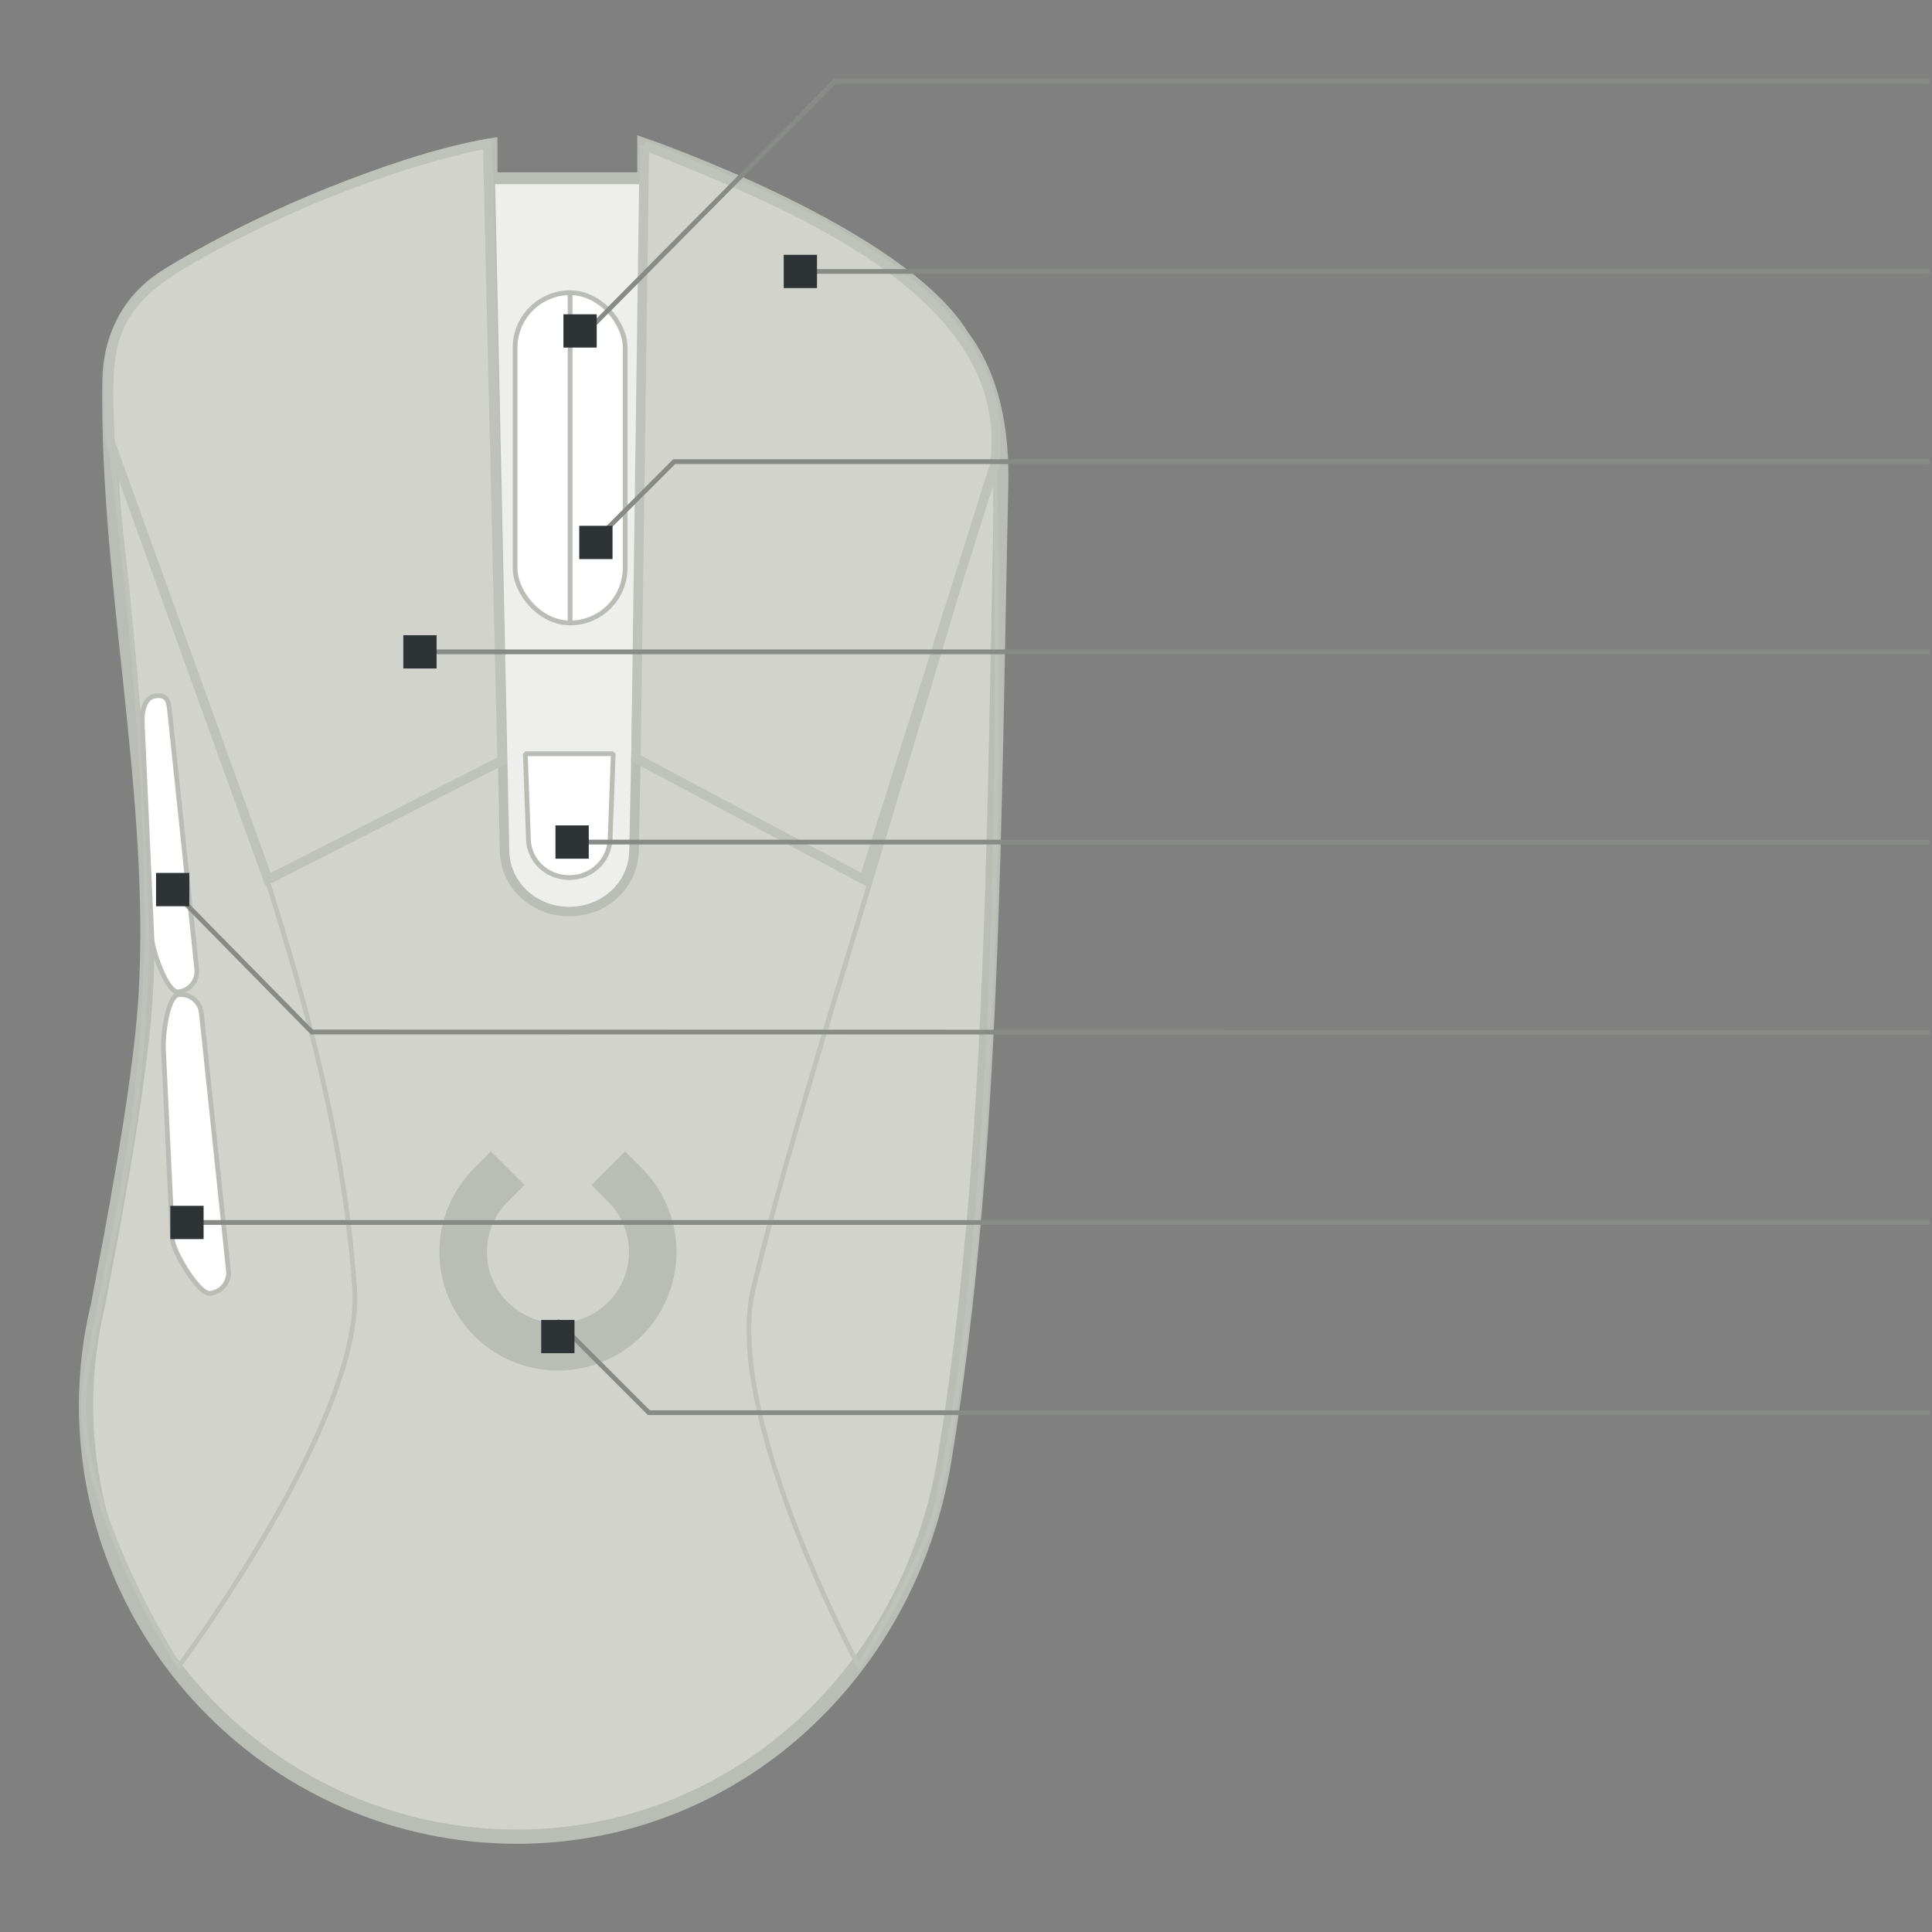 <?xml version="1.0" encoding="UTF-8" standalone="no"?>
<!-- Created with Inkscape (http://www.inkscape.org/) -->

<svg
   width="490"
   height="490"
   viewBox="0 0 490 490"
   version="1.1"
   id="svg8"
   inkscape:version="1.2.1 (9c6d41e410, 2022-07-14)"
   sodipodi:docname="logitech-g403.svg"
   inkscape:export-filename="/home/jimmac/logitech-g403.png"
   inkscape:export-xdpi="96"
   inkscape:export-ydpi="96"
   xmlns:inkscape="http://www.inkscape.org/namespaces/inkscape"
   xmlns:sodipodi="http://sodipodi.sourceforge.net/DTD/sodipodi-0.dtd"
   xmlns="http://www.w3.org/2000/svg"
   xmlns:svg="http://www.w3.org/2000/svg"
   xmlns:rdf="http://www.w3.org/1999/02/22-rdf-syntax-ns#"
   xmlns:cc="http://creativecommons.org/ns#"
   xmlns:dc="http://purl.org/dc/elements/1.1/">
  <rect x="0" y="0" width="490" height="490" fill="#808080" stroke="none"/>
  <defs
     id="defs2" />
  <sodipodi:namedview
     id="base"
     pagecolor="#ffffff"
     bordercolor="#666666"
     borderopacity="1.0"
     inkscape:pageopacity="0.0"
     inkscape:pageshadow="2"
     inkscape:zoom="1.4142135"
     inkscape:cx="223.25242"
     inkscape:cy="156.77583"
     inkscape:document-units="px"
     inkscape:current-layer="LEDs"
     inkscape:document-rotation="0"
     showgrid="false"
     units="px"
     borderlayer="true"
     inkscape:showpageshadow="false"
     inkscape:pagecheckerboard="false"
     showguides="true"
     inkscape:window-width="1366"
     inkscape:window-height="704"
     inkscape:window-x="0"
     inkscape:window-y="27"
     inkscape:window-maximized="1"
     fit-margin-top="20"
     fit-margin-left="20"
     fit-margin-bottom="20"
     fit-margin-right="0"
     inkscape:deskcolor="#d1d1d1">
    <inkscape:grid
       type="xygrid"
       id="grid956"
       originx="-68.792"
       originy="1.277" />
  </sodipodi:namedview>
  <g
     inkscape:groupmode="layer"
     id="Device"
     inkscape:label="Device"
     transform="translate(-68.792,-390.006)">
    <path
       inkscape:connector-curvature="0"
       style="color:#000000;overflow:visible;opacity:1;vector-effect:none;fill:#d3d3ce;fill-opacity:1;stroke:#babdb6;stroke-width:3.617;stroke-linecap:butt;stroke-linejoin:miter;stroke-miterlimit:4;stroke-dasharray:none;stroke-dashoffset:0;stroke-opacity:1;marker:none;marker-start:none;marker-mid:none;marker-end:none;paint-order:normal"
       d="m 193.146,426.903 c -29.733,4.922 -72.558,26.548 -83.414,33.982 -9.564,6.549 -13.023,16.52 -13.172,25.253 -0.873,51.001 12.386,106.157 9.116,157.343 -1.459,22.84 -8.967,61.504 -12.02,77.454 -1.99,8.262 -3.016,16.729 -3.056,25.229 3.26e-4,60.565 48.963,109.663 109.361,109.664 54.821,-0.06 99.343,-41.078 108.302,-95.311 12.853,-77.805 12.571,-164.45 14.45,-247.061 0.343,-15.082 -2.343,-28.084 -10.036,-38.344 -15.988,-26.007 -80.455,-48.262 -80.455,-48.262 v 8.669 h -39.077 z"
       id="path870"
       sodipodi:nodetypes="cssscccssccccc" />
    <path
       style="color:#000000;overflow:visible;opacity:1;vector-effect:none;fill:#eeeeec;fill-opacity:1;stroke:#babdb6;stroke-width:2.411;stroke-linecap:butt;stroke-linejoin:bevel;stroke-miterlimit:4;stroke-dasharray:none;stroke-dashoffset:0;stroke-opacity:1;marker:none;marker-start:none;marker-mid:none;marker-end:none;paint-order:normal"
       d="m 233.202,435.519 -3.617,170.378 c -0.18,8.475 -7.319,15.301 -16.411,15.301 -9.092,0 -16.231,-6.826 -16.411,-15.301 l -3.617,-170.378 z"
       id="rect913"
       inkscape:connector-curvature="0"
       sodipodi:nodetypes="cssscc" />
    <path
       sodipodi:nodetypes="cscsc"
       inkscape:connector-curvature="0"
       id="path950"
       d="m 96.727,502.153 c 46.967,121.919 58.677,169.603 61.999,214.421 2.455,33.125 -44.563,96.007 -44.563,96.007 0,0 -28.977,-44.803 -23.467,-74.09 12.369,-65.748 24.109,-91.626 6.032,-236.338 z"
       style="color:#000000;overflow:visible;opacity:1;vector-effect:none;fill:none;fill-opacity:1;stroke:#bfc2bb;stroke-width:1.206;stroke-linecap:square;stroke-linejoin:miter;stroke-miterlimit:4;stroke-dasharray:none;stroke-dashoffset:0;stroke-opacity:1;marker:none;marker-start:none;marker-mid:none;marker-end:none;paint-order:normal" />
    <path
       style="color:#000000;overflow:visible;opacity:1;vector-effect:none;fill:#ffffff;fill-opacity:1;stroke:#babdb6;stroke-width:1.206;stroke-linecap:butt;stroke-linejoin:bevel;stroke-miterlimit:4;stroke-dasharray:none;stroke-dashoffset:0;stroke-opacity:1;marker:none;marker-start:none;marker-mid:none;marker-end:none;paint-order:normal"
       d="m 108.256,566.504 c 2.896,-0.304 3.277,1.091 3.581,3.987 l 6.862,65.308 c 0.304,2.896 -1.782,5.472 -4.678,5.777 -2.896,0.304 -6.569,-10.554 -6.7,-13.463 l -2.447,-54.633 c -0.13,-2.909 0.486,-6.671 3.382,-6.976 z"
       id="button4"
       inkscape:connector-curvature="0"
       sodipodi:nodetypes="sssssss"
       inkscape:label="#rect921" />
    <path
       sodipodi:nodetypes="sssssss"
       inkscape:connector-curvature="0"
       id="button3"
       d="m 114.094,642.27 c 2.896,-0.304 5.472,1.782 5.777,4.678 l 6.862,65.308 c 0.304,2.896 -1.782,5.472 -4.678,5.777 -2.896,0.304 -9.377,-10.702 -9.516,-13.611 l -2.313,-48.665 c -0.138,-2.909 0.972,-13.184 3.868,-13.488 z"
       style="color:#000000;overflow:visible;opacity:1;vector-effect:none;fill:#ffffff;fill-opacity:1;stroke:#babdb6;stroke-width:1.206;stroke-linecap:butt;stroke-linejoin:bevel;stroke-miterlimit:4;stroke-dasharray:none;stroke-dashoffset:0;stroke-opacity:1;marker:none;marker-start:none;marker-mid:none;marker-end:none;paint-order:normal"
       inkscape:label="#path924" />
    <rect
       style="color:#000000;overflow:visible;opacity:1;vector-effect:none;fill:#ffffff;fill-opacity:1;stroke:#babdb6;stroke-width:1.206;stroke-linecap:butt;stroke-linejoin:bevel;stroke-miterlimit:4;stroke-dasharray:none;stroke-dashoffset:0;stroke-opacity:1;marker:none;marker-start:none;marker-mid:none;marker-end:none;paint-order:normal"
       id="button2"
       width="27.918"
       height="83.755"
       x="199.427"
       y="464.244"
       rx="13.959"
       ry="13.959"
       inkscape:label="#rect932" />
    <path
       sodipodi:nodetypes="cssscc"
       inkscape:connector-curvature="0"
       id="button5"
       d="m 224.328,581.175 -0.792,21.616 c -0.199,5.42 -4.621,9.791 -10.362,9.791 -5.74,0 -10.248,-4.368 -10.362,-9.791 l -0.792,-21.616 z"
       style="color:#000000;overflow:visible;opacity:1;vector-effect:none;fill:#ffffff;fill-opacity:1;stroke:#babdb6;stroke-width:1.206;stroke-linecap:butt;stroke-linejoin:bevel;stroke-miterlimit:4;stroke-dasharray:none;stroke-dashoffset:0;stroke-opacity:1;marker:none;marker-start:none;marker-mid:none;marker-end:none;paint-order:normal"
       inkscape:label="#path942" />
    <path
       style="color:#000000;overflow:visible;opacity:1;vector-effect:none;fill:none;fill-opacity:1;stroke:#bfc2bb;stroke-width:1.206;stroke-linecap:square;stroke-linejoin:miter;stroke-miterlimit:4;stroke-dasharray:none;stroke-dashoffset:0;stroke-opacity:1;marker:none;marker-start:none;marker-mid:none;marker-end:none;paint-order:normal"
       d="m 321.083,507.834 c -36.361,123.699 -50.776,165.941 -61.181,208.74 -7.847,32.276 26.69,96.007 26.69,96.007 0,0 16.385,-26.491 19.381,-39.314 20.26,-86.716 15.11,-265.433 15.11,-265.433 z"
       id="path946"
       inkscape:connector-curvature="0"
       sodipodi:nodetypes="cscsc" />
    <path
       style="color:#000000;overflow:visible;opacity:1;vector-effect:none;fill:#d3d3ce;fill-opacity:1;stroke:#bfc2bb;stroke-width:2.411;stroke-linecap:square;stroke-linejoin:miter;stroke-miterlimit:4;stroke-dasharray:none;stroke-dashoffset:0;stroke-opacity:1;marker:none;marker-start:none;marker-mid:none;marker-end:none;paint-order:normal"
       d="m 232.223,426.85 -2.14,155.448 57.834,30.8 33.165,-105.264 c 5.865,-44.228 -53.859,-66.679 -88.86,-80.985 z"
       id="button1"
       inkscape:connector-curvature="0"
       sodipodi:nodetypes="ccccc"
       inkscape:label="#path944" />
    <path
       sodipodi:nodetypes="ccccsc"
       inkscape:connector-curvature="0"
       id="button0"
       d="m 192.472,426.408 3.663,156.458 -59.357,30.232 -40.05,-110.945 c -1.253,-23.936 -0.988,-33.831 19.156,-45.665 21.141,-12.42 51.22,-25.025 76.588,-30.08 z"
       style="color:#000000;overflow:visible;opacity:1;vector-effect:none;fill:#d3d3ce;fill-opacity:1;stroke:#bfc2bb;stroke-width:2.411;stroke-linecap:square;stroke-linejoin:miter;stroke-miterlimit:4;stroke-dasharray:none;stroke-dashoffset:0;stroke-opacity:1;marker:none;marker-start:none;marker-mid:none;marker-end:none;paint-order:normal"
       inkscape:label="#path948" />
    <path
       style="color:#000000;display:inline;overflow:visible;vector-effect:none;fill:none;fill-opacity:1;stroke:#babdb6;stroke-width:12.057;stroke-linecap:square;stroke-linejoin:bevel;stroke-miterlimit:4;stroke-dasharray:none;stroke-opacity:1"
       id="led0"
       sodipodi:type="arc"
       sodipodi:cx="-707.53473"
       sodipodi:cy="210.30858"
       sodipodi:rx="24.037148"
       sodipodi:ry="24.037148"
       sodipodi:start="0.78539816"
       sodipodi:end="5.4977871"
       sodipodi:arc-type="arc"
       d="m -690.538,227.305 a 24.037,24.037 0 0 1 -33.994,0 24.037,24.037 0 0 1 0,-33.994 24.037,24.037 0 0 1 33.994,0"
       sodipodi:open="true"
       transform="rotate(-90)"
       inkscape:label="#path883" />
    <path
       style="fill:#babdb6;fill-opacity:1;stroke:#babdb6;stroke-width:1.206px;stroke-linecap:butt;stroke-linejoin:miter;stroke-opacity:1"
       d="m 213.386,463.793 c 0,84.614 0,84.614 0,84.614"
       id="led1"
       inkscape:connector-curvature="0"
       inkscape:label="#path42" />
  </g>
  <g
     inkscape:groupmode="layer"
     id="Buttons"
     inkscape:label="Buttons"
     style="display:inline"
     transform="translate(-68.792,9.994)">
    <g
       id="button1-path"
       inkscape:label="#g131"
       transform="matrix(1.206,0,0,1.206,-18.262,-2.058)">
      <path
         sodipodi:nodetypes="cc"
         style="color:#000000;overflow:visible;opacity:1;vector-effect:none;fill:none;fill-opacity:1;stroke:#888a85;stroke-width:1;stroke-linecap:square;stroke-linejoin:miter;stroke-miterlimit:4;stroke-dasharray:none;stroke-dashoffset:0;stroke-opacity:1;marker:none;marker-start:none;marker-mid:none;marker-end:none;paint-order:normal"
         d="M 242.948,50.506 H 477"
         id="path958"
         inkscape:connector-curvature="0" />
      <rect
         style="color:#000000;overflow:visible;opacity:1;vector-effect:none;fill:#2e3436;fill-opacity:1;stroke:none;stroke-width:2;stroke-linecap:square;stroke-linejoin:miter;stroke-miterlimit:4;stroke-dasharray:none;stroke-dashoffset:0;stroke-opacity:1;marker:none;marker-start:none;marker-mid:none;marker-end:none;paint-order:normal"
         id="rect968"
         width="7"
         height="7"
         x="237"
         y="47.006" />
      <rect
         inkscape:label="#rect867"
         style="color:#000000;text-align:start;overflow:visible;vector-effect:none;fill:#888a85;fill-opacity:1;stroke:none;stroke-linecap:round"
         id="button1-leader"
         width="1"
         height="1"
         x="477"
         y="50.006" />
    </g>
    <g
       id="button0-path"
       inkscape:label="#g141"
       transform="matrix(1.206,0,0,1.206,-18.262,-2.058)">
      <path
         sodipodi:nodetypes="cc"
         inkscape:connector-curvature="0"
         id="path960"
         d="M 477,130.506 H 161.344"
         style="color:#000000;overflow:visible;opacity:1;vector-effect:none;fill:none;fill-opacity:1;stroke:#888a85;stroke-width:1;stroke-linecap:square;stroke-linejoin:miter;stroke-miterlimit:4;stroke-dasharray:none;stroke-dashoffset:0;stroke-opacity:1;marker:none;marker-start:none;marker-mid:none;marker-end:none;paint-order:normal" />
      <rect
         y="127.006"
         x="157"
         height="7"
         width="7"
         id="rect970"
         style="color:#000000;overflow:visible;opacity:1;vector-effect:none;fill:#2e3436;fill-opacity:1;stroke:none;stroke-width:2;stroke-linecap:square;stroke-linejoin:miter;stroke-miterlimit:4;stroke-dasharray:none;stroke-dashoffset:0;stroke-opacity:1;marker:none;marker-start:none;marker-mid:none;marker-end:none;paint-order:normal" />
      <rect
         inkscape:label="#rect871"
         style="color:#000000;text-align:start;overflow:visible;vector-effect:none;fill:#888a85;fill-opacity:1;stroke:none;stroke-linecap:round"
         id="button0-leader"
         width="1"
         height="1"
         x="477"
         y="130.006" />
    </g>
    <g
       id="button4-path"
       inkscape:label="#g151"
       transform="matrix(1.206,0,0,1.206,-18.262,-2.058)">
      <path
         sodipodi:nodetypes="ccc"
         inkscape:connector-curvature="0"
         id="path964"
         d="M 109.312,181.514 137.748,210.443 477,210.506"
         style="color:#000000;overflow:visible;opacity:1;vector-effect:none;fill:none;fill-opacity:1;stroke:#888a85;stroke-width:1;stroke-linecap:square;stroke-linejoin:miter;stroke-miterlimit:4;stroke-dasharray:none;stroke-dashoffset:0;stroke-opacity:1;marker:none;marker-start:none;marker-mid:none;marker-end:none;paint-order:normal" />
      <rect
         inkscape:label="#rect875"
         style="color:#000000;text-align:start;overflow:visible;vector-effect:none;fill:#888a85;fill-opacity:1;stroke:none;stroke-linecap:round"
         id="button4-leader"
         width="1"
         height="1"
         x="477"
         y="210.006" />
      <rect
         y="177"
         x="105"
         height="7"
         width="7"
         id="rect974"
         style="color:#000000;overflow:visible;opacity:1;vector-effect:none;fill:#2e3436;fill-opacity:1;stroke:none;stroke-width:2;stroke-linecap:square;stroke-linejoin:miter;stroke-miterlimit:4;stroke-dasharray:none;stroke-dashoffset:0;stroke-opacity:1;marker:none;marker-start:none;marker-mid:none;marker-end:none;paint-order:normal" />
    </g>
    <g
       id="button2-path"
       inkscape:label="#g136"
       transform="matrix(1.206,0,0,1.206,-18.262,-2.058)">
      <rect
         inkscape:label="#rect869"
         y="90.006"
         x="477"
         height="1"
         width="1"
         id="button2-leader"
         style="color:#000000;text-align:start;overflow:visible;vector-effect:none;fill:#888a85;fill-opacity:1;stroke:none;stroke-linecap:round" />
      <path
         style="color:#000000;overflow:visible;opacity:1;vector-effect:none;fill:none;fill-opacity:1;stroke:#888a85;stroke-width:1;stroke-linecap:square;stroke-linejoin:miter;stroke-miterlimit:4;stroke-dasharray:none;stroke-dashoffset:0;stroke-opacity:1;marker:none;marker-start:none;marker-mid:none;marker-end:none;paint-order:normal"
         d="m 195.979,108.491 17.986,-17.986 H 477"
         id="path908"
         inkscape:connector-curvature="0"
         sodipodi:nodetypes="ccc" />
      <rect
         style="color:#000000;overflow:visible;opacity:1;vector-effect:none;fill:#2e3436;fill-opacity:1;stroke:none;stroke-width:2;stroke-linecap:square;stroke-linejoin:miter;stroke-miterlimit:4;stroke-dasharray:none;stroke-dashoffset:0;stroke-opacity:1;marker:none;marker-start:none;marker-mid:none;marker-end:none;paint-order:normal"
         id="rect910"
         width="7"
         height="7"
         x="194"
         y="104" />
    </g>
    <g
       id="button3-path"
       inkscape:label="#g156"
       transform="matrix(1.206,0,0,1.206,-18.262,-2.058)">
      <path
         sodipodi:nodetypes="cc"
         style="color:#000000;overflow:visible;opacity:1;vector-effect:none;fill:none;fill-opacity:1;stroke:#888a85;stroke-width:1;stroke-linecap:square;stroke-linejoin:miter;stroke-miterlimit:4;stroke-dasharray:none;stroke-dashoffset:0;stroke-opacity:1;marker:none;marker-start:none;marker-mid:none;marker-end:none;paint-order:normal"
         d="M 114.178,250.506 H 477"
         id="path966"
         inkscape:connector-curvature="0" />
      <rect
         style="color:#000000;overflow:visible;opacity:1;vector-effect:none;fill:#2e3436;fill-opacity:1;stroke:none;stroke-width:2;stroke-linecap:square;stroke-linejoin:miter;stroke-miterlimit:4;stroke-dasharray:none;stroke-dashoffset:0;stroke-opacity:1;marker:none;marker-start:none;marker-mid:none;marker-end:none;paint-order:normal"
         id="rect976"
         width="7"
         height="7"
         x="108"
         y="247.006" />
      <rect
         y="250.006"
         x="477"
         height="1"
         width="1"
         id="button3-leader"
         style="color:#000000;text-align:start;overflow:visible;vector-effect:none;fill:#888a85;fill-opacity:1;stroke:none;stroke-linecap:round"
         inkscape:label="#rect875" />
    </g>
    <g
       id="button5-path"
       inkscape:label="#g146"
       transform="matrix(1.206,0,0,1.206,-18.262,-2.058)">
      <path
         style="color:#000000;overflow:visible;opacity:1;vector-effect:none;fill:none;fill-opacity:1;stroke:#888a85;stroke-width:1;stroke-linecap:square;stroke-linejoin:miter;stroke-miterlimit:4;stroke-dasharray:none;stroke-dashoffset:0;stroke-opacity:1;marker:none;marker-start:none;marker-mid:none;marker-end:none;paint-order:normal"
         d="M 476.551,170.506 H 193.344"
         id="path51"
         inkscape:connector-curvature="0"
         sodipodi:nodetypes="cc" />
      <rect
         style="color:#000000;overflow:visible;opacity:1;vector-effect:none;fill:#2e3436;fill-opacity:1;stroke:none;stroke-width:2;stroke-linecap:square;stroke-linejoin:miter;stroke-miterlimit:4;stroke-dasharray:none;stroke-dashoffset:0;stroke-opacity:1;marker:none;marker-start:none;marker-mid:none;marker-end:none;paint-order:normal"
         id="rect53"
         width="7"
         height="7"
         x="189"
         y="167" />
      <rect
         y="170"
         x="477"
         height="1"
         width="1"
         id="button5-leader"
         style="color:#000000;text-align:start;overflow:visible;vector-effect:none;fill:#888a85;fill-opacity:1;stroke:none;stroke-linecap:round"
         inkscape:label="#rect871" />
    </g>
  </g>
  <g
     inkscape:groupmode="layer"
     id="LEDs"
     inkscape:label="LEDs"
     style="display:inline"
     transform="translate(-68.792,9.994)">
    <g
       id="led0-path"
       inkscape:label="#g161"
       transform="matrix(1.206,0,0,1.206,-18.262,-2.058)">
      <path
         inkscape:connector-curvature="0"
         id="path877"
         d="M 477,290.506 H 208.644 l -18.977,-18.977"
         style="color:#000000;display:inline;overflow:visible;opacity:1;vector-effect:none;fill:none;fill-opacity:1;stroke:#888a85;stroke-width:1;stroke-linecap:square;stroke-linejoin:miter;stroke-miterlimit:4;stroke-dasharray:none;stroke-dashoffset:0;stroke-opacity:1;marker:none;marker-start:none;marker-mid:none;marker-end:none;paint-order:normal"
         sodipodi:nodetypes="cc" />
      <rect
         y="271"
         x="186"
         height="7"
         width="7"
         id="rect879"
         style="color:#000000;display:inline;overflow:visible;opacity:1;vector-effect:none;fill:#2e3436;fill-opacity:1;stroke:none;stroke-width:2;stroke-linecap:square;stroke-linejoin:miter;stroke-miterlimit:4;stroke-dasharray:none;stroke-dashoffset:0;stroke-opacity:1;marker:none;marker-start:none;marker-mid:none;marker-end:none;paint-order:normal" />
      <rect
         inkscape:label="#rect881"
         y="290.006"
         x="477"
         height="1"
         width="1"
         id="led0-leader"
         style="color:#000000;text-align:start;display:inline;overflow:visible;vector-effect:none;fill:#888a85;fill-opacity:1;stroke:none;stroke-linecap:round" />
    </g>
    <g
       id="led1-path"
       inkscape:label="#g126"
       transform="matrix(1.206,0,0,1.206,-18.262,-2.058)">
      <path
         sodipodi:nodetypes="ccc"
         style="color:#000000;display:inline;overflow:visible;opacity:1;vector-effect:none;fill:none;fill-opacity:1;stroke:#888a85;stroke-width:1;stroke-linecap:square;stroke-linejoin:miter;stroke-miterlimit:4;stroke-dasharray:none;stroke-dashoffset:0;stroke-opacity:1;marker:none;marker-start:none;marker-mid:none;marker-end:none;paint-order:normal"
         d="M 476.997,10.506 H 247.773 l -51.037,51.504"
         id="path4525"
         inkscape:connector-curvature="0" />
      <rect
         style="color:#000000;text-align:start;display:inline;overflow:visible;vector-effect:none;fill:#888a85;fill-opacity:1;stroke:none;stroke-linecap:round"
         id="led1-leader"
         width="1"
         height="1"
         x="477"
         y="10.006"
         inkscape:label="#rect881" />
      <rect
         style="color:#000000;display:inline;overflow:visible;opacity:1;vector-effect:none;fill:#2e3436;fill-opacity:1;stroke:none;stroke-width:2;stroke-linecap:square;stroke-linejoin:miter;stroke-miterlimit:4;stroke-dasharray:none;stroke-dashoffset:0;stroke-opacity:1;marker:none;marker-start:none;marker-mid:none;marker-end:none;paint-order:normal"
         id="rect4544"
         width="7"
         height="7"
         x="190.673"
         y="59.514" />
    </g>
  </g>
</svg>
